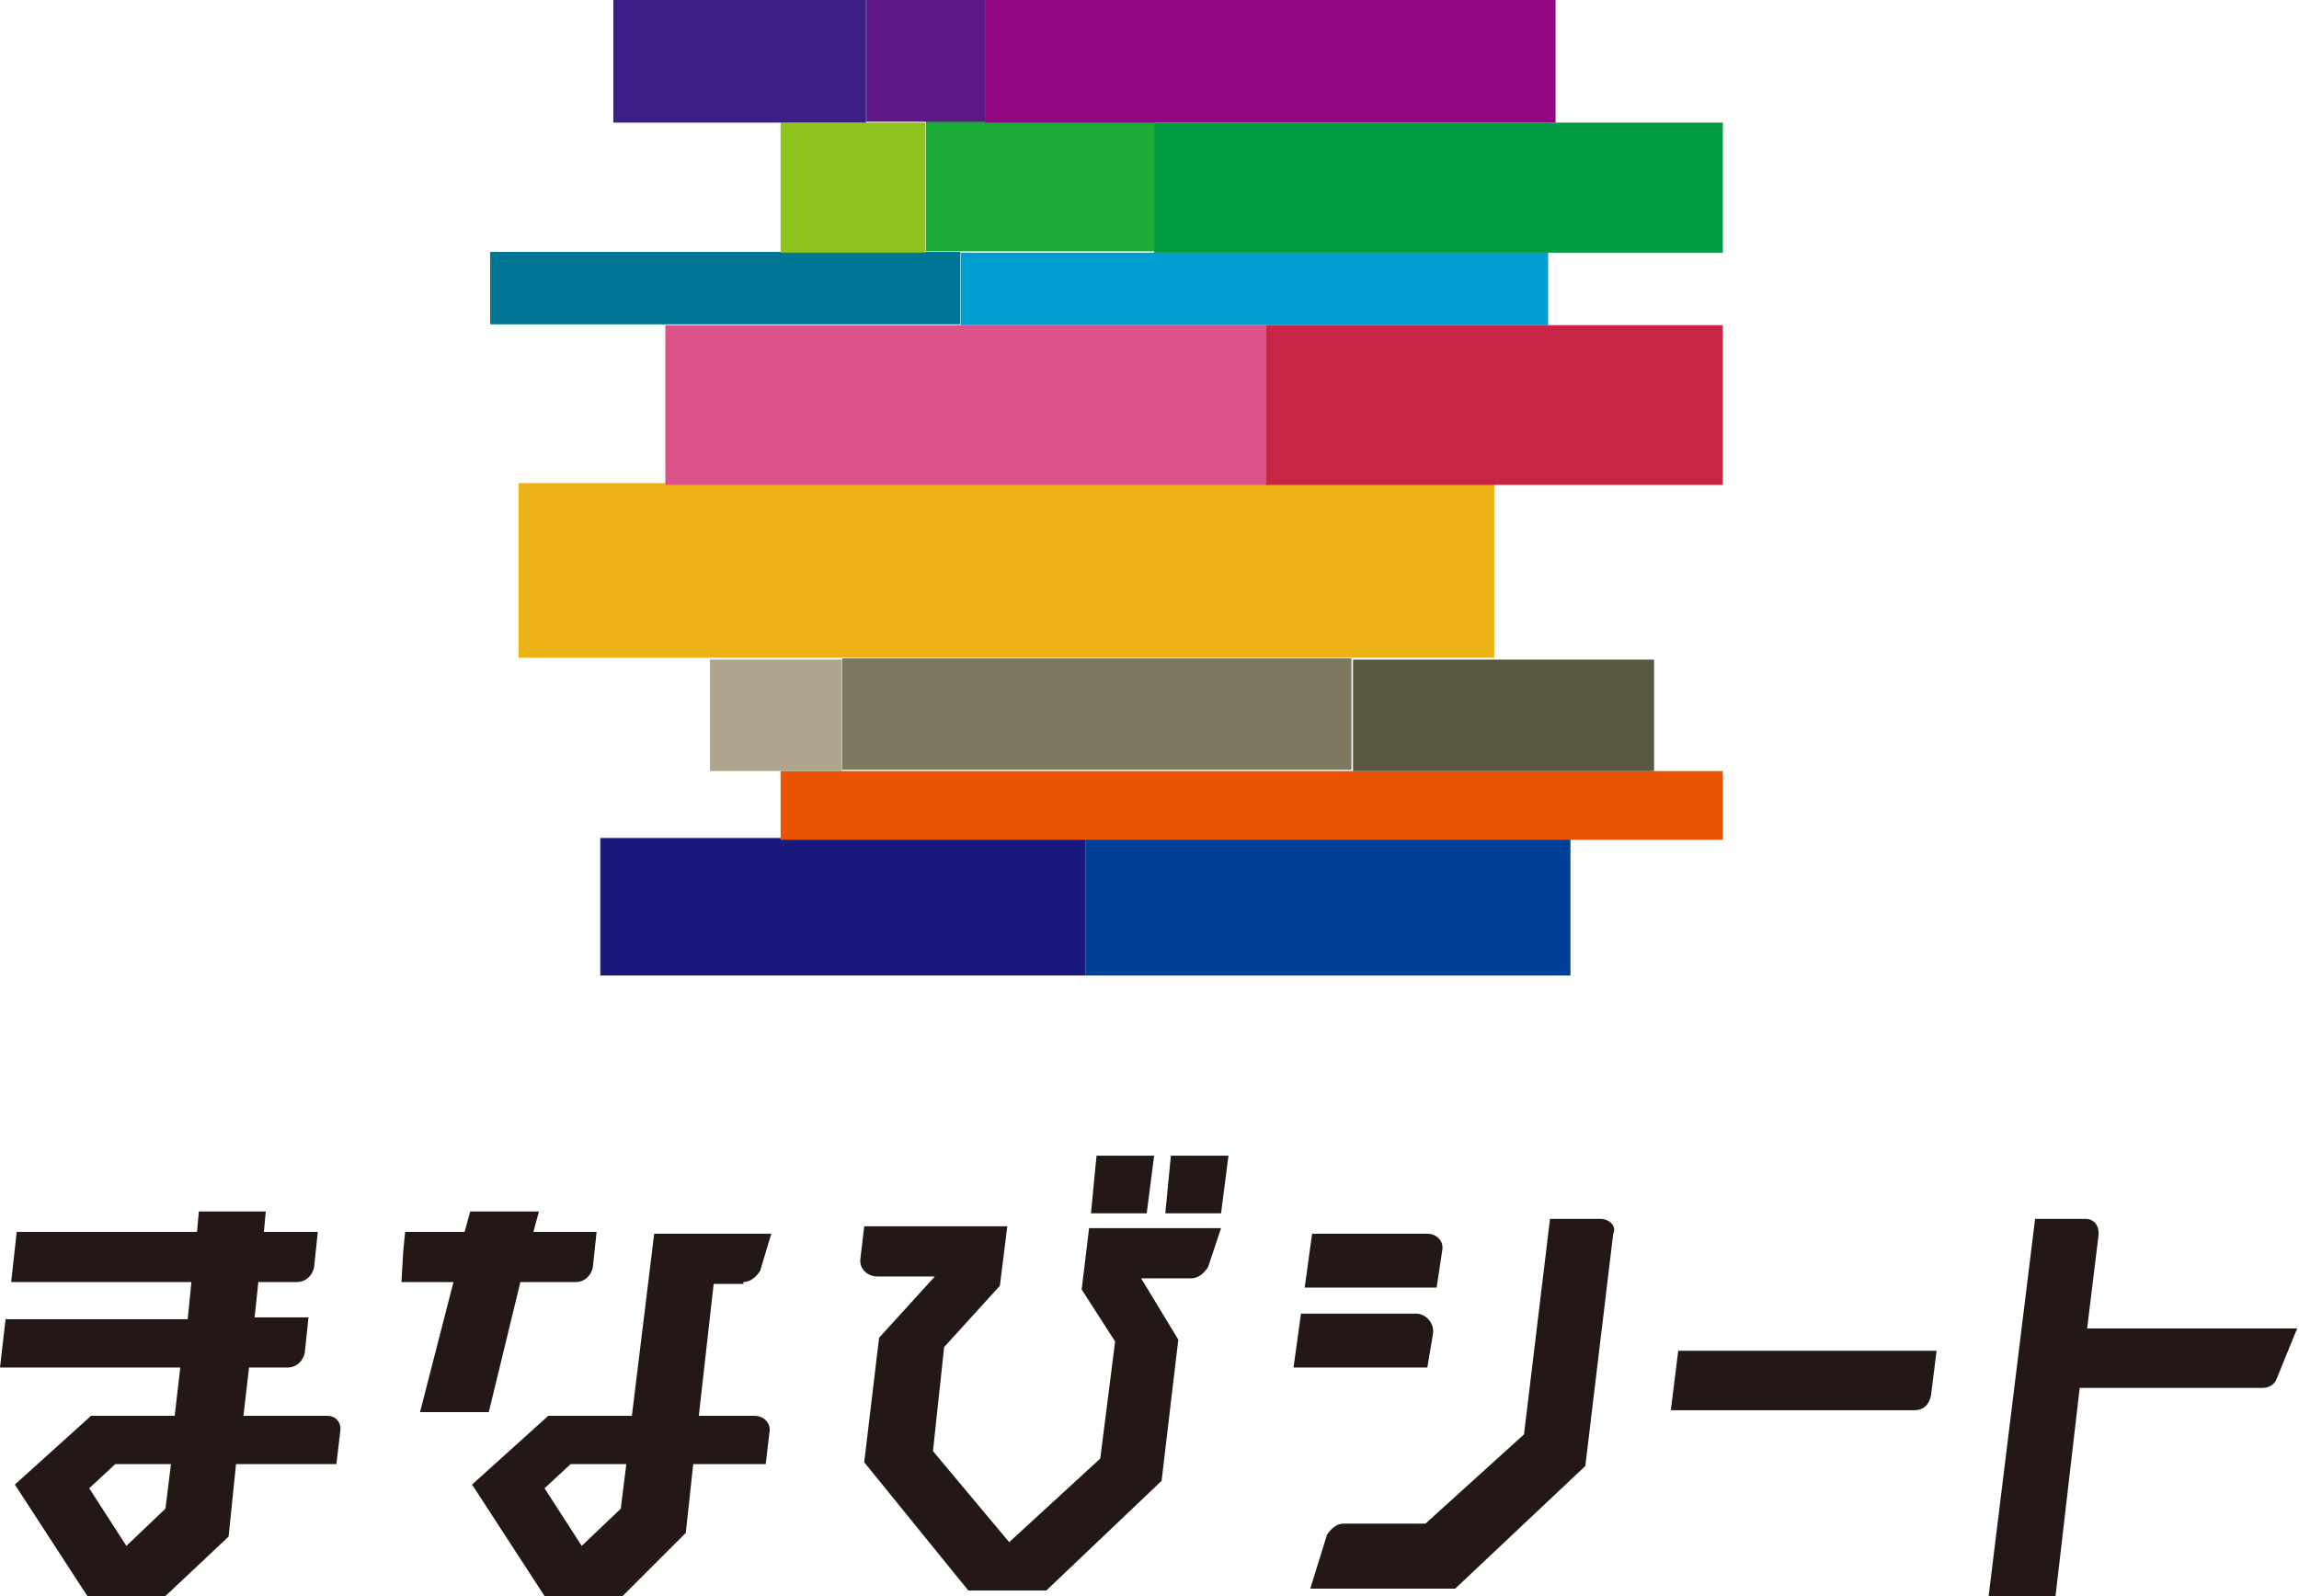 <?xml version="1.0" encoding="utf-8"?>
<!-- Generator: Adobe Illustrator 21.1.0, SVG Export Plug-In . SVG Version: 6.00 Build 0)  -->
<svg version="1.1" id="レイヤー_2" xmlns="http://www.w3.org/2000/svg" xmlns:xlink="http://www.w3.org/1999/xlink" x="0px"
	 y="0px" viewBox="0 0 123.7 85.9" style="enable-background:new 0 0 123.7 85.9;" xml:space="preserve">
<style type="text/css">
	.st0{fill:#231815;}
	.st1{fill:#004097;}
	.st2{fill:#1A1A7C;}
	.st3{fill:#E95504;}
	.st4{fill:#ADA58D;}
	.st5{fill:#595943;}
	.st6{fill:#7E7861;}
	.st7{fill:#009FCF;}
	.st8{fill:#007594;}
	.st9{fill:#EDB216;}
	.st10{fill:#DD5289;}
	.st11{fill:#C82546;}
	.st12{fill:#8DC21F;}
	.st13{fill:#1EAA39;}
	.st14{fill:#009B43;}
	.st15{fill:#3B1E86;}
	.st16{fill:#5F1985;}
	.st17{fill:#910782;}
</style>
<g>
	<g>
		<path class="st0" d="M112.3,71.5l0.6-4.9c0.1-0.6-0.2-1-0.7-1h-2.7L107,85.9h3.6l1.3-11.2h9.8c0.4,0,0.7-0.2,0.8-0.5l1.1-2.7
			H112.3z"/>
		<path class="st0" d="M89.9,75.9h13.1c0.5,0,0.8-0.3,0.9-0.8l0.3-2.4H90.3L89.9,75.9z"/>
		<path class="st0" d="M77.6,67.3c0.1-0.5-0.3-0.9-0.8-0.9h-6.2l-0.4,2.9h7.1L77.6,67.3z"/>
		<path class="st0" d="M77.1,71.8c0.1-0.6-0.4-1.1-0.9-1.1H70l-0.4,2.9h7.2L77.1,71.8z"/>
		<path class="st0" d="M40,69c0.4,0,0.7-0.3,0.9-0.6l0.6-2l-6.3,0L34,76.2h-4.5l-4.1,3.7l3.9,6h4.2l3.4-3.4l0.4-3.7l1.2,0h2.7
			l0.2-1.7c0.1-0.5-0.3-0.9-0.8-0.9h-3l0.8-7.1H40z M33.4,81.2l-2.1,2l-2-3.1l1.4-1.3l3,0L33.4,81.2z"/>
		<path class="st0" d="M17.6,76.2h-4.5l0.3-2.6h2.1c0.4,0,0.8-0.3,0.9-0.8l0.2-1.9h-2.9l0.2-1.9H16c0.4,0,0.8-0.3,0.9-0.8l0.2-1.9
			h-2.9l0.1-1.1h-3.6l-0.1,1.1H0.9L0.6,69h9.7L10.1,71H0.3L0,73.6h9.7l-0.3,2.6H4.9l-4.1,3.7l3.9,6h4.2l3.4-3.2l0.4-3.9l5.4,0
			l0.2-1.7C18.4,76.6,18.1,76.2,17.6,76.2z M8.9,81.2l-2.1,2l-2-3.1l1.4-1.3l3,0L8.9,81.2z"/>
		<path class="st0" d="M58.2,69.4l1.8,2.8l-0.8,6.3l-4.9,4.5l0,0l-4.1-4.9l0.6-5.6l3-3.3l0.4-3.2h-7.7l-0.2,1.7
			c-0.1,0.6,0.4,1,0.9,1h3.1l-3,3.3l-0.8,6.7l5.6,6.9h4.2l6.2-5.9l0.9-7.6l-2-3.3h2.7c0.4,0,0.7-0.3,0.9-0.6l0.7-2.1l-7.1,0
			L58.2,69.4z"/>
		<polygon class="st0" points="62.7,65.3 65.7,65.3 66.1,62.2 63,62.2 		"/>
		<polygon class="st0" points="62.1,62.2 59,62.2 58.7,65.3 61.7,65.3 		"/>
		<path class="st0" d="M26.3,76L28,69h3c0.4,0,0.8-0.3,0.9-0.8l0.2-1.9h-3.4l0.3-1.1h-3.7l-0.3,1.1h-3.2l-0.1,1L21.6,69h2.8L22.6,76
			H26.3z"/>
		<path class="st0" d="M86.1,65.6h-2.7l-1.4,11.6l-5.3,4.8h-4.4c-0.4,0-0.7,0.3-0.9,0.6l-0.9,2.9h7.8l7-6.6l1.5-12.5
			C87,66,86.6,65.6,86.1,65.6z"/>
	</g>
	<g>
		<rect x="58.4" y="45.1" class="st1" width="26.1" height="7.4"/>
		<rect x="32.3" y="45.1" class="st2" width="26.1" height="7.4"/>
		<rect x="42" y="41.5" class="st3" width="50.7" height="3.7"/>
		<rect x="38.2" y="35.5" class="st4" width="7.1" height="6"/>
		<rect x="72.8" y="35.5" class="st5" width="16.2" height="6"/>
		
			<rect x="45.4" y="35.5" transform="matrix(-1 -1.224647e-16 1.224647e-16 -1 118.116 76.934)" class="st6" width="27.4" height="6"/>
		<rect x="51.7" y="13.6" class="st7" width="31.6" height="3.9"/>
		
			<rect x="26.4" y="13.6" transform="matrix(-1 -1.224647e-16 1.224647e-16 -1 78.074 31.056)" class="st8" width="25.3" height="3.9"/>
		<rect x="27.9" y="26" class="st9" width="52.5" height="9.4"/>
		<rect x="35.8" y="17.5" class="st10" width="32.3" height="8.6"/>
		<rect x="68.1" y="17.5" class="st11" width="24.6" height="8.6"/>
		<rect x="42" y="6.6" class="st12" width="7.8" height="7"/>
		
			<rect x="49.8" y="6.6" transform="matrix(-1 -1.224647e-16 1.224647e-16 -1 111.927 20.127)" class="st13" width="12.3" height="7"/>
		<rect x="62.1" y="6.6" class="st14" width="30.6" height="7"/>
		<rect x="33" class="st15" width="13.6" height="6.6"/>
		<rect x="46.6" transform="matrix(-1 -1.224647e-16 1.224647e-16 -1 99.616 6.553)" class="st16" width="6.4" height="6.6"/>
		<rect x="53" class="st17" width="30.7" height="6.6"/>
	</g>
</g>
</svg>
